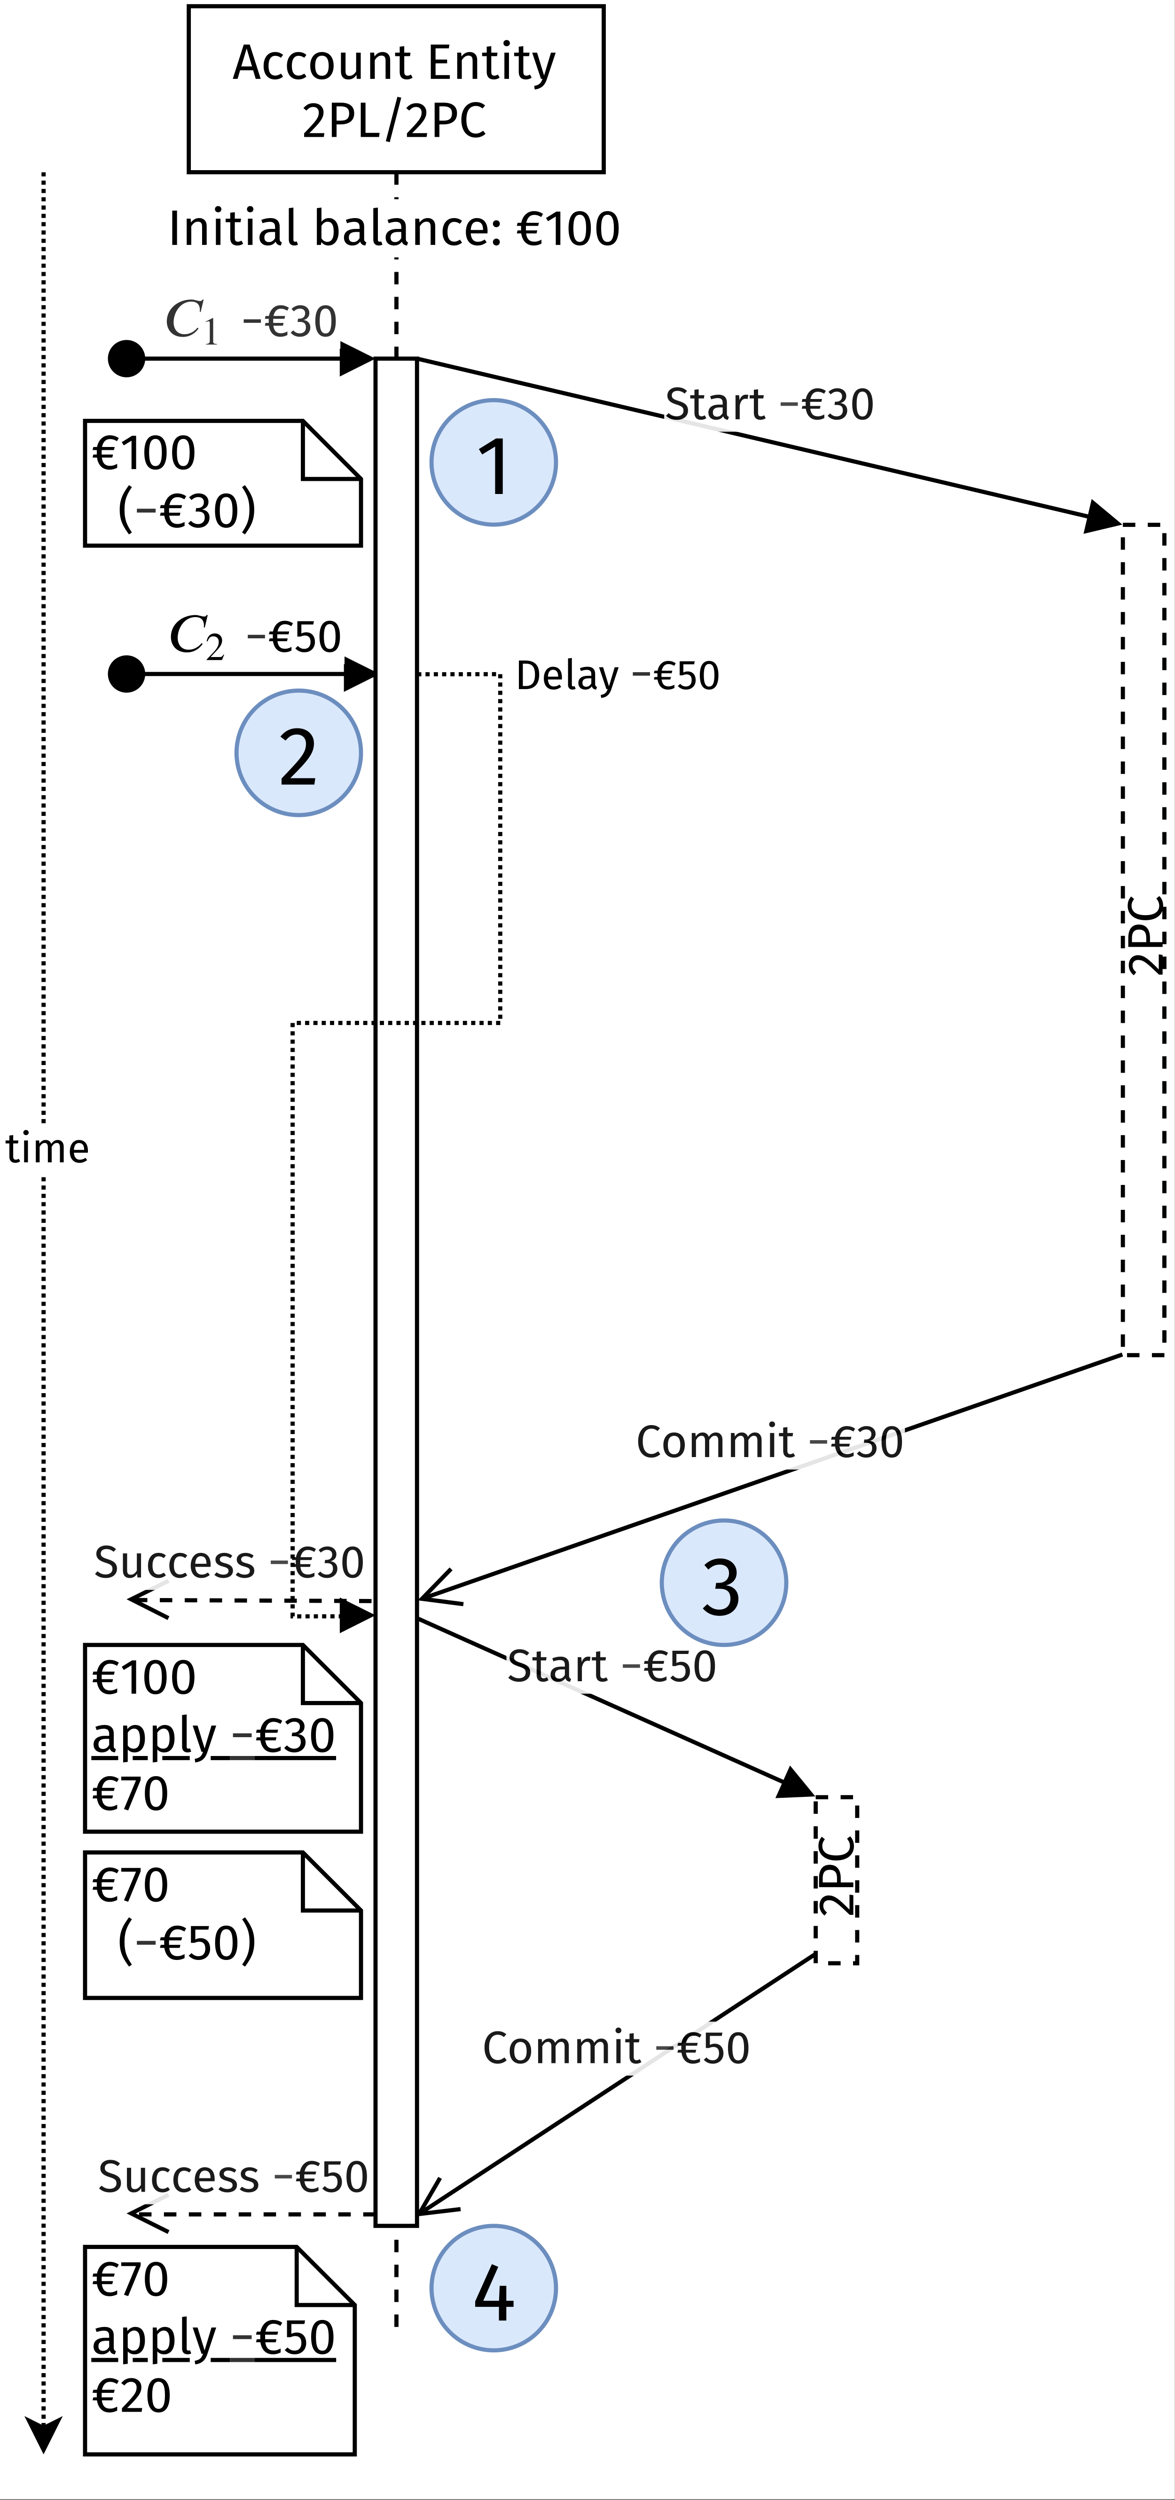 <svg height="432pt" viewBox="0 0 203.04 432" width="203.04pt" xmlns="http://www.w3.org/2000/svg" xmlns:xlink="http://www.w3.org/1999/xlink"><rect x="0" y="0" width="203.04" height="432" fill="#808080" stroke="none"/><clipPath id="a"><path d="m0 0h203v431.824h-203zm0 0"/></clipPath><clipPath id="b"><path d="m177 76h26v26h-26zm0 0"/></clipPath><clipPath id="c"><path d="m0 0h203v430.387h-203zm0 0"/></clipPath><filter id="d" height="100%" width="100%" x="0%" y="0%"><feColorMatrix in="SourceGraphic" type="matrix" values="0 0 0 0 1 0 0 0 0 1 0 0 0 0 1 0 0 0 1 0"/></filter><mask id="e"><g filter="url(#d)"><path d="m0 0h203.04v432h-203.04z" fill-opacity=".898"/></g></mask><clipPath id="f"><path d="m0 0h203v431h-203z"/></clipPath><clipPath id="g"><path d="m63 224h140v63h-140zm0 0"/></clipPath><clipPath id="h"><path d="m0 0h203v430.387h-203zm0 0"/></clipPath><mask id="i"><g filter="url(#d)"><path d="m0 0h203.04v432h-203.04z" fill-opacity=".898"/></g></mask><clipPath id="j"><path d="m0 0h203v431h-203z"/></clipPath><clipPath id="k"><path d="m0 0h203v430.387h-203zm0 0"/></clipPath><mask id="l"><g filter="url(#d)"><path d="m0 0h203.04v432h-203.04z" fill-opacity=".898"/></g></mask><clipPath id="m"><path d="m0 0h203v431h-203z"/></clipPath><clipPath id="n"><path d="m0 0h203v430.387h-203zm0 0"/></clipPath><mask id="o"><g filter="url(#d)"><path d="m0 0h203.04v432h-203.04z" fill-opacity=".898"/></g></mask><clipPath id="p"><path d="m0 0h203v431h-203z"/></clipPath><clipPath id="q"><path d="m4 378h68v52.387h-68zm0 0"/></clipPath><clipPath id="r"><path d="m22.934 407h2.602v2h-2.602zm13.473 0h3.594v2h-3.594zm-8.359 0h4.742v2h-4.742zm-13.047 0h5.422v2h-5.422zm0 0"/></clipPath><clipPath id="s"><path d="m22.934 303h2.602v2h-2.602zm13.473 0h3.594v2h-3.594zm-8.359 0h4.742v2h-4.742zm-13.047 0h5.422v2h-5.422zm0 0"/></clipPath><clipPath id="t"><path d="m0 0h203v430.387h-203zm0 0"/></clipPath><mask id="u"><g filter="url(#d)"><path d="m0 0h203.04v432h-203.04z" fill-opacity=".898"/></g></mask><clipPath id="v"><path d="m0 0h203v431h-203z"/></clipPath><clipPath id="w"><path d="m0 0h203v430.387h-203zm0 0"/></clipPath><mask id="x"><g filter="url(#d)"><path d="m0 0h203.04v432h-203.04z" fill-opacity=".898"/></g></mask><clipPath id="y"><path d="m0 0h203v431h-203z"/></clipPath><clipPath id="z"><path d="m0 408h21v22.387h-21zm0 0"/></clipPath><symbol id="A" overflow="visible"/><symbol id="B" overflow="visible"><path d="m.488-2.32h2.969v-.605h-2.969zm0 0"/></symbol><symbol id="C" overflow="visible"><path d="m1.664-1.824h1.656l.113-.48h-1.793v-.711h1.941l.117-.488h-2.012c.199-.875.648-1.254 1.254-1.254.445 0 .742.109 1.121.34l.285-.496c-.434-.293-.891-.445-1.438-.445-.977 0-1.758.656-2.012 1.855h-.582l-.121.488h.672v.711h-.551l-.121.48h.695c.207 1.25.902 1.918 1.988 1.918.5 0 .859-.125 1.215-.301v-.629c-.305.164-.645.324-1.102.324-.781 0-1.191-.387-1.328-1.312zm0 0"/></symbol><symbol id="D" overflow="visible"><path d="m1.773-5.359c-.566 0-1.055.207-1.504.625l.379.434c.355-.332.668-.473 1.086-.473.531 0 .879.309.879.805 0 .617-.434.93-.957.93h-.266l-.09.562h.395c.641 0 1.051.219 1.051.945 0 .625-.402 1.035-1.066 1.035-.426 0-.781-.16-1.129-.523l-.434.402c.402.484.957.711 1.586.711 1.098 0 1.801-.695 1.801-1.617 0-.797-.527-1.215-1.191-1.277.59-.141 1.023-.543 1.023-1.215 0-.711-.551-1.344-1.562-1.344zm0 0"/></symbol><symbol id="E" overflow="visible"><path d="m2.203-5.359c-1.184 0-1.77.973-1.77 2.723 0 1.754.586 2.73 1.77 2.73s1.766-.977 1.766-2.73c0-1.742-.582-2.723-1.766-2.723zm0 .578c.652 0 1.008.598 1.008 2.145 0 1.555-.355 2.156-1.008 2.156-.664 0-1.012-.602-1.012-2.156 0-1.547.348-2.145 1.012-2.145zm0 0"/></symbol><symbol id="F" overflow="visible"><path d="m3.418-5.277h-2.859v2.656h.57c.25-.117.465-.18.75-.18.543 0 .961.285.961 1.098 0 .773-.418 1.207-1.082 1.207-.457 0-.797-.168-1.109-.508l-.441.43c.41.418.891.668 1.559.668 1.098 0 1.832-.734 1.832-1.781 0-1.051-.605-1.676-1.5-1.676-.281 0-.566.066-.844.207v-1.555h2.059zm0 0"/></symbol><symbol id="G" overflow="visible"><path d="m6.844-6.344h-.172c-.145.242-.301.262-.406.262-.5 0-1-.262-1.52-.262-2.328 0-4.266 1.57-4.266 3.781 0 1.418.914 2.68 2.773 2.68.375 0 1.105-.059 1.859-.59.277-.203.594-.488.855-.883l-.191-.129c-.051.07-.098.129-.164.195-.434.473-1.137.941-2.082.941-1.297 0-1.875-.98-1.875-2.059 0-1.645 1.137-3.582 3.07-3.582 1.164 0 1.465.762 1.465 1.387 0 .242 0 .328-.012.406h.156zm0 0"/></symbol><symbol id="H" overflow="visible"><path d="m2.68 0v-.102c-.512 0-.645-.121-.645-.414v-4.062l-.062-.02-1.219.621v.094l.184-.066c.125-.051.238-.082.309-.082.141 0 .203.102.203.332v3.055c0 .371-.145.516-.648.543v.102zm0 0"/></symbol><symbol id="I" overflow="visible"><path d="m3.223-.93-.094-.043c-.227.383-.367.457-.652.457h-1.594l1.125-1.199c.602-.637.867-1.148.867-1.684 0-.676-.488-1.199-1.258-1.199-.836 0-1.27.559-1.414 1.355l.145.031c.27-.664.508-.883 1-.883.578 0 .945.34.945.957 0 .578-.246 1.098-.887 1.77l-1.211 1.285v.082h2.66zm0 0"/></symbol><symbol id="J" overflow="visible"><path d="m-5.844-1.961c0 .723.293 1.281.867 1.746l.414-.535c-.438-.367-.629-.688-.629-1.168 0-.562.355-.949.957-.949.938 0 1.488.5 3.605 2.531h.629v-3.398l-.664-.098v2.594c-1.762-1.766-2.531-2.453-3.605-2.453-.895 0-1.574.672-1.574 1.73zm0 0"/></symbol><symbol id="K" overflow="visible"><path d="m-5.93-2.418v1.559h5.93v-.82h-2.18v-.746c0-1.309-.559-2.301-1.918-2.301-1.246 0-1.832.879-1.832 2.309zm3.105.023v.715h-2.469v-.73c0-.879.316-1.445 1.203-1.445 1.008 0 1.266.586 1.266 1.461zm0 0"/></symbol><symbol id="L" overflow="visible"><path d="m-6.035-2.934c0 1.34 1.059 2.461 3.066 2.461 1.996 0 3.07-1.043 3.07-2.48 0-.801-.324-1.375-.66-1.695l-.527.414c.25.336.5.695.5 1.258 0 .918-.672 1.633-2.383 1.633-1.793 0-2.395-.746-2.395-1.645 0-.41.137-.773.441-1.145l-.527-.445c-.379.473-.586.895-.586 1.645zm0 0"/></symbol><symbol id="M" overflow="visible"><path d="m2.129-5.531c-1 0-1.711.582-1.711 1.422 0 .844.551 1.246 1.609 1.57.922.281 1.176.52 1.176 1.047 0 .656-.527.973-1.168.973-.59 0-1.016-.215-1.418-.555l-.422.465c.453.445 1.066.703 1.848.703 1.223 0 1.941-.66 1.941-1.609 0-1.039-.742-1.379-1.609-1.648-.977-.301-1.191-.52-1.191-.977 0-.523.434-.773.977-.773.453 0 .832.141 1.242.473l.41-.457c-.461-.41-.934-.633-1.684-.633zm0 0"/></symbol><symbol id="N" overflow="visible"><path d="m2.691-5.531c-1.23 0-2.258.969-2.258 2.809 0 1.832.957 2.816 2.273 2.816.734 0 1.262-.301 1.555-.605l-.379-.484c-.309.23-.641.461-1.152.461-.844 0-1.5-.617-1.5-2.188 0-1.641.688-2.191 1.508-2.191.379 0 .711.125 1.051.402l.41-.484c-.434-.348-.82-.535-1.508-.535zm0 0"/></symbol><symbol id="O" overflow="visible"><path d="m2.574-.688c-.207.129-.371.184-.555.184-.363 0-.496-.199-.496-.617v-2.477h.906l.078-.562h-.984v-1.023l-.727.086v.938h-.727v.562h.727v2.508c0 .773.418 1.184 1.121 1.184.355 0 .656-.094.93-.281zm0 0"/></symbol><symbol id="P" overflow="visible"><path d="m2.555-4.254c-.504 0-.891.316-1.109.941l-.074-.848h-.621v4.16h.727v-2.375c.172-.797.473-1.168.992-1.168.152 0 .238.016.363.047l.137-.711c-.129-.031-.277-.047-.414-.047zm0 0"/></symbol><symbol id="Q" overflow="visible"><path d="m2.312-4.254c-1.184 0-1.863.891-1.863 2.18 0 1.316.672 2.168 1.855 2.168 1.176 0 1.855-.891 1.855-2.176 0-1.32-.664-2.172-1.848-2.172zm0 .586c.688 0 1.066.504 1.066 1.586 0 1.086-.379 1.594-1.074 1.594-.695 0-1.074-.508-1.074-1.586 0-1.09.387-1.594 1.082-1.594zm0 0"/></symbol><symbol id="R" overflow="visible"><path d="m4.922-4.254c-.559 0-.938.301-1.238.75-.156-.473-.535-.75-1.047-.75-.547 0-.926.285-1.199.703l-.066-.609h-.621v4.16h.727v-2.949c.273-.445.527-.734.977-.734.316 0 .586.18.586.805v2.879h.727v-2.949c.281-.445.527-.734.977-.734.316 0 .582.18.582.805v2.879h.727v-2.984c0-.781-.449-1.27-1.129-1.27zm0 0"/></symbol><symbol id="S" overflow="visible"><path d="m3.844-4.16h-.727v2.969c-.254.418-.594.719-1.043.719s-.637-.215-.637-.781v-2.906h-.727v2.984c0 .812.434 1.27 1.16 1.27.59 0 .977-.234 1.293-.742l.055.648h.625zm0 0"/></symbol><symbol id="T" overflow="visible"><path d="m1.879-4.254c-.859 0-1.5.48-1.5 1.145 0 .586.355.973 1.254 1.207.805.215 1.012.371 1.012.781 0 .395-.348.633-.895.633-.449 0-.836-.152-1.168-.402l-.387.441c.363.316.871.543 1.57.543.848 0 1.645-.395 1.645-1.262 0-.727-.508-1.074-1.383-1.293-.672-.176-.891-.332-.891-.672 0-.332.293-.543.766-.543.387 0 .711.117 1.082.355l.305-.461c-.395-.297-.828-.473-1.41-.473zm0 0"/></symbol><symbol id="U" overflow="visible"><path d="m3.551-.969v-1.902c0-.867-.457-1.383-1.461-1.383-.465 0-.922.094-1.434.285l.18.527c.426-.141.812-.219 1.121-.219.574 0 .867.219.867.82v.309h-.637c-1.16 0-1.832.48-1.832 1.371 0 .742.496 1.254 1.324 1.254.508 0 .949-.188 1.238-.621.129.41.395.574.812.621l.168-.504c-.215-.078-.348-.199-.348-.559zm-1.703.52c-.477 0-.719-.262-.719-.75 0-.566.387-.852 1.152-.852h.543v.953c-.234.434-.551.648-.977.648zm0 0"/></symbol><symbol id="V" overflow="visible"><path d="m1.105-6.156c-.301 0-.504.215-.504.5 0 .273.203.488.504.488.309 0 .512-.215.512-.488 0-.285-.203-.5-.512-.5zm.371 1.996h-.727v4.16h.727zm0 0"/></symbol><symbol id="W" overflow="visible"><path d="m2.266-4.254c-1.129 0-1.816.883-1.816 2.211 0 1.34.695 2.137 1.816 2.137.48 0 .898-.156 1.27-.457l-.332-.473c-.316.203-.559.316-.906.316-.656 0-1.066-.449-1.066-1.539 0-1.082.41-1.594 1.066-1.594.348 0 .605.102.891.309l.348-.461c-.387-.32-.781-.449-1.27-.449zm0 0"/></symbol><symbol id="X" overflow="visible"><path d="m3.891-2.203c0-1.27-.594-2.051-1.711-2.051-1.074 0-1.73.926-1.73 2.219 0 1.316.68 2.129 1.84 2.129.574 0 1.039-.195 1.449-.52l-.312-.434c-.363.25-.672.363-1.082.363-.602 0-1.051-.371-1.121-1.336h2.652c.008-.094.016-.227.016-.371zm-.719-.164h-1.949c.055-.922.418-1.309.973-1.309.652 0 .977.449.977 1.262zm0 0"/></symbol><symbol id="Y" overflow="visible"><path d="m1.816-1.988h1.809l.121-.523h-1.957v-.777h2.117l.129-.531h-2.191c.215-.957.703-1.371 1.367-1.371.48 0 .809.121 1.223.371l.309-.543c-.473-.316-.973-.48-1.566-.48-1.066 0-1.918.715-2.195 2.023h-.637l-.129.531h.73v.777h-.602l-.129.523h.758c.223 1.359.98 2.09 2.168 2.09.543 0 .941-.137 1.328-.324v-.691c-.336.184-.707.355-1.207.355-.852 0-1.301-.422-1.445-1.43zm0 0"/></symbol><symbol id="Z" overflow="visible"/><symbol id="aa" overflow="visible"><path d="m1.945-7.273c-.844 1.195-1.602 2.219-1.602 4.262 0 2.039.758 3.063 1.602 4.262l.5-.348c-.777-1.145-1.273-2.074-1.273-3.914 0-1.852.496-2.773 1.273-3.918zm0 0"/></symbol><symbol id="ab" overflow="visible"><path d="m.535-2.531h3.234v-.664h-3.234zm0 0"/></symbol><symbol id="ac" overflow="visible"><path d="m.844-7.273-.5.344c.773 1.145 1.273 2.066 1.273 3.918 0 1.84-.5 2.77-1.273 3.914l.5.348c.844-1.199 1.602-2.223 1.602-4.262 0-2.043-.758-3.066-1.602-4.262zm0 0"/></symbol><symbol id="ad" overflow="visible"><path d="m2.902-6.945-2 7.676.68.164 1.988-7.688zm0 0"/></symbol><symbol id="ae" overflow="visible"><path d="m1.023-4.262c-.336 0-.594.27-.594.594 0 .336.258.605.594.605.344 0 .602-.27.602-.605 0-.324-.258-.594-.602-.594zm0 3.168c-.336 0-.594.266-.594.594 0 .336.258.602.594.602.344 0 .602-.266.602-.602 0-.328-.258-.594-.602-.594zm0 0"/></symbol><symbol id="af" overflow="visible"><path d="m2.781-5.758h-.699l-1.781 1.102.344.559 1.344-.816v4.914h.793zm0 0"/></symbol><symbol id="ag" overflow="visible"><path d="m2.402-5.844c-1.293 0-1.93 1.059-1.93 2.969s.637 2.977 1.93 2.977c1.289 0 1.926-1.066 1.926-2.977 0-1.902-.637-2.969-1.926-2.969zm0 .629c.715 0 1.102.652 1.102 2.34 0 1.695-.387 2.352-1.102 2.352-.723 0-1.102-.656-1.102-2.352 0-1.688.379-2.34 1.102-2.34zm0 0"/></symbol><symbol id="ah" overflow="visible"><path d="m1.938-5.844c-.621 0-1.152.223-1.645.68l.414.473c.387-.363.73-.516 1.188-.516.574 0 .953.336.953.879 0 .668-.473 1.016-1.039 1.016h-.293l-.094.609h.43c.695 0 1.145.242 1.145 1.035 0 .68-.441 1.125-1.164 1.125-.465 0-.852-.172-1.23-.566l-.473.438c.438.527 1.043.773 1.73.773 1.195 0 1.961-.754 1.961-1.762 0-.871-.574-1.328-1.297-1.395.645-.156 1.117-.594 1.117-1.328 0-.773-.602-1.461-1.703-1.461zm0 0"/></symbol><symbol id="ai" overflow="visible"><path d="m3.562-5.758h-3.348v.645h2.547l-2.074 4.957.723.242 2.152-5.25zm0 0"/></symbol><symbol id="aj" overflow="visible"><path d="m3.727-5.758h-3.117v2.898h.621c.277-.129.508-.195.816-.195.598 0 1.051.309 1.051 1.195 0 .844-.453 1.316-1.18 1.316-.496 0-.867-.18-1.211-.551l-.484.465c.449.457.973.73 1.707.73 1.195 0 1.996-.797 1.996-1.945 0-1.145-.664-1.824-1.637-1.824-.309 0-.621.07-.922.227v-1.699h2.25zm0 0"/></symbol><symbol id="ak" overflow="visible"><path d="m1.961-5.844c-.723 0-1.281.293-1.746.867l.535.414c.367-.438.688-.629 1.168-.629.562 0 .949.355.949.957 0 .938-.5 1.488-2.531 3.605v.629h3.398l.098-.664h-2.594c1.766-1.762 2.453-2.531 2.453-3.605 0-.895-.672-1.574-1.73-1.574zm0 0"/></symbol><symbol id="al" overflow="visible"/><symbol id="am" overflow="visible"><path d="m4.02 0h.859l-1.891-5.93h-1.035l-1.902 5.93h.828l.445-1.488h2.246zm-2.496-2.152.93-3.098.922 3.098zm0 0"/></symbol><symbol id="an" overflow="visible"><path d="m4.07-5.93h-3.211v5.93h3.281v-.652h-2.461v-2.035h1.996v-.652h-1.996v-1.938h2.297zm0 0"/></symbol><symbol id="ao" overflow="visible"><path d="m2.418-5.93h-1.559v5.93h.82v-2.18h.746c1.309 0 2.301-.559 2.301-1.918 0-1.246-.879-1.832-2.309-1.832zm-.023 3.105h-.715v-2.469h.73c.879 0 1.445.316 1.445 1.203 0 1.008-.586 1.266-1.461 1.266zm0 0"/></symbol><symbol id="ap" overflow="visible"><path d="m1.68-5.93h-.82v5.93h3.16l.094-.715h-2.434zm0 0"/></symbol><symbol id="aq" overflow="visible"><path d="m2.934-6.035c-1.34 0-2.461 1.059-2.461 3.066 0 1.996 1.043 3.07 2.48 3.07.801 0 1.375-.324 1.695-.66l-.414-.527c-.336.25-.695.5-1.258.5-.918 0-1.633-.672-1.633-2.383 0-1.793.746-2.395 1.645-2.395.41 0 .773.137 1.145.441l.445-.527c-.473-.379-.895-.586-1.645-.586zm0 0"/></symbol><symbol id="ar" overflow="visible"><path d="m1.68-5.93h-.82v5.93h.82zm0 0"/></symbol><symbol id="as" overflow="visible"><path d="m3.875-1.059v-2.074c0-.949-.5-1.508-1.594-1.508-.508 0-1.008.105-1.566.312l.199.574c.465-.152.887-.238 1.219-.238.629 0 .949.238.949.895v.336h-.699c-1.266 0-1.996.523-1.996 1.496 0 .809.543 1.367 1.445 1.367.551 0 1.035-.203 1.352-.68.141.449.434.629.887.68l.184-.551c-.234-.086-.379-.215-.379-.609zm-1.859.566c-.52 0-.785-.281-.785-.816 0-.621.422-.93 1.258-.93h.594v1.043c-.258.473-.602.703-1.066.703zm0 0"/></symbol><symbol id="at" overflow="visible"><path d="m2.469-4.641c-1.23 0-1.977.965-1.977 2.41 0 1.465.758 2.332 1.977 2.332.527 0 .984-.172 1.387-.496l-.359-.52c-.344.227-.613.348-.992.348-.715 0-1.16-.492-1.16-1.68 0-1.18.445-1.738 1.16-1.738.379 0 .664.109.973.336l.379-.5c-.422-.352-.852-.492-1.387-.492zm0 0"/></symbol><symbol id="au" overflow="visible"><path d="m1.207-6.715c-.328 0-.555.234-.555.543 0 .301.227.535.555.535.332 0 .559-.234.559-.535 0-.309-.227-.543-.559-.543zm.402 2.18h-.793v4.535h.793zm0 0"/></symbol><symbol id="av" overflow="visible"><path d="m2.891-4.641c-.551 0-.973.25-1.281.672v-2.488l-.793.098v6.359h.699l.078-.5c.309.379.703.602 1.203.602 1.102 0 1.781-.953 1.781-2.375 0-1.516-.66-2.367-1.688-2.367zm-.281 4.117c-.406 0-.766-.25-1-.613v-2.168c.234-.363.559-.707 1.059-.707.637 0 1.059.449 1.059 1.738 0 1.242-.457 1.75-1.117 1.75zm0 0"/></symbol><symbol id="aw" overflow="visible"><path d="m4.242-2.402c0-1.387-.645-2.238-1.867-2.238-1.168 0-1.883 1.008-1.883 2.418 0 1.438.738 2.324 2.004 2.324.629 0 1.137-.215 1.586-.566l-.348-.473c-.395.273-.73.395-1.18.395-.652 0-1.145-.402-1.219-1.453h2.891c.008-.105.016-.25.016-.406zm-.781-.18h-2.125c.059-1.008.453-1.43 1.059-1.43.711 0 1.066.492 1.066 1.379zm0 0"/></symbol><symbol id="ax" overflow="visible"><path d="m2.902-4.641c-.52 0-1.008.25-1.344.715l-.062-.609h-.68v6.367l.793-.094v-2.152c.293.355.699.516 1.188.516 1.172 0 1.781-.996 1.781-2.375 0-1.43-.473-2.367-1.676-2.367zm-.293 4.098c-.414 0-.766-.199-1-.551v-2.211c.242-.363.613-.707 1.094-.707.68 0 1.023.559 1.023 1.738 0 1.188-.395 1.73-1.117 1.73zm0 0"/></symbol><symbol id="ay" overflow="visible"><path d="m1.723.102c.23 0 .457-.059.629-.152l-.207-.551c-.086.035-.184.051-.293.051-.207 0-.285-.121-.285-.363v-5.543l-.793.098v5.465c0 .645.371.996.949.996zm0 0"/></symbol><symbol id="az" overflow="visible"><path d="m4.148-4.535h-.816l-1.188 3.957-1.215-3.957h-.844l1.523 4.535h.266c-.258.707-.516 1.059-1.438 1.215l.086.617c1.258-.137 1.793-.844 2.109-1.805zm0 0"/></symbol><symbol id="aA" overflow="visible"><path d="m2.523-4.641c-1.293 0-2.031.973-2.031 2.375 0 1.438.73 2.367 2.02 2.367 1.285 0 2.023-.973 2.023-2.375 0-1.438-.723-2.367-2.012-2.367zm0 .637c.746 0 1.16.551 1.16 1.73 0 1.188-.414 1.738-1.172 1.738-.754 0-1.168-.551-1.168-1.73 0-1.188.422-1.738 1.18-1.738zm0 0"/></symbol><symbol id="aB" overflow="visible"><path d="m4.191-4.535h-.793v3.234c-.273.457-.645.785-1.133.785-.492 0-.699-.234-.699-.852v-3.168h-.793v3.254c0 .887.477 1.383 1.266 1.383.648 0 1.066-.258 1.414-.809l.059.707h.68zm0 0"/></symbol><symbol id="aC" overflow="visible"><path d="m2.953-4.641c-.594 0-1.078.312-1.387.777l-.07-.672h-.68v4.535h.793v-3.219c.301-.484.645-.801 1.152-.801.441 0 .715.199.715.879v3.141h.793v-3.254c0-.859-.48-1.387-1.316-1.387zm0 0"/></symbol><symbol id="aD" overflow="visible"><path d="m2.805-.75c-.223.141-.402.199-.602.199-.395 0-.543-.215-.543-.672v-2.703h.992l.086-.609h-1.078v-1.121l-.789.094v1.027h-.793v.609h.793v2.738c0 .844.453 1.289 1.219 1.289.391 0 .715-.102 1.016-.309zm0 0"/></symbol><symbol id="aE" overflow="visible"><path d="m4.633-9.598h-1.16l-2.969 1.836.57.934 2.238-1.363v8.191h1.32zm0 0"/></symbol><symbol id="aF" overflow="visible"><path d="m3.27-9.742c-1.203 0-2.137.488-2.91 1.449l.891.688c.613-.73 1.145-1.047 1.949-1.047.934 0 1.578.59 1.578 1.594 0 1.562-.832 2.48-4.219 6.012v1.047h5.668l.156-1.105h-4.316c2.941-2.941 4.09-4.219 4.09-6.012 0-1.492-1.121-2.625-2.887-2.625zm0 0"/></symbol><symbol id="aG" overflow="visible"><path d="m3.227-9.742c-1.031 0-1.922.375-2.738 1.133l.688.789c.645-.602 1.219-.859 1.98-.859.961 0 1.594.559 1.594 1.465 0 1.117-.789 1.691-1.738 1.691h-.488l-.156 1.02h.719c1.16 0 1.906.402 1.906 1.723 0 1.133-.73 1.879-1.938 1.879-.773 0-1.418-.289-2.051-.949l-.789.734c.73.875 1.734 1.289 2.883 1.289 1.996 0 3.273-1.262 3.273-2.941 0-1.449-.961-2.207-2.168-2.324 1.078-.258 1.867-.988 1.867-2.207 0-1.293-1.008-2.441-2.844-2.441zm0 0"/></symbol><symbol id="aH" overflow="visible"><path d="m7.203-3.414h-1.25v-2.582h-1.148l-.113 2.582h-2.727l2.598-5.867-1.105-.461-2.883 6.43v.945h4.102v2.367h1.277v-2.367h1.25zm0 0"/></symbol><symbol id="aI" overflow="visible"><path d="m2.34-.625c-.188.117-.34.164-.504.164-.328 0-.453-.176-.453-.559v-2.25h.828l.07-.512h-.898v-.93l-.66.078v.852h-.656v.512h.656v2.281c0 .703.383 1.074 1.02 1.074.324 0 .598-.086.848-.258zm0 0"/></symbol><symbol id="aJ" overflow="visible"><path d="m4.477-3.867c-.512 0-.855.273-1.125.684-.145-.434-.488-.684-.957-.684-.492 0-.84.258-1.09.641l-.055-.555h-.57v3.781h.66v-2.684c.254-.402.48-.668.891-.668.289 0 .531.168.531.734v2.617h.66v-2.684c.258-.402.48-.668.891-.668.285 0 .531.168.531.734v2.617h.656v-2.711c0-.711-.406-1.156-1.023-1.156zm0 0"/></symbol><symbol id="aK" overflow="visible"><path d="m1.434.086c.195 0 .383-.051.523-.129l-.172-.461c-.07.031-.148.043-.242.043-.172 0-.238-.098-.238-.301v-4.617l-.66.078v4.555c0 .539.309.832.789.832zm0 0"/></symbol><symbol id="aL" overflow="visible"><path d="m3.457-3.781h-.68l-.992 3.301-1.012-3.301h-.703l1.27 3.781h.223c-.215.59-.43.883-1.195 1.012l.07.516c1.047-.113 1.492-.703 1.758-1.504zm0 0"/></symbol><symbol id="aM" overflow="visible"><path d="m1.004-5.594c-.273 0-.457.191-.457.449 0 .254.184.445.457.445.281 0 .465-.191.465-.445 0-.258-.184-.449-.465-.449zm.336 1.812h-.66v3.781h.66zm0 0"/></symbol><symbol id="aN" overflow="visible"><path d="m3.535-2c0-1.156-.535-1.867-1.555-1.867-.977 0-1.57.84-1.57 2.016 0 1.199.617 1.937 1.672 1.937.523 0 .945-.18 1.316-.473l-.285-.395c-.332.23-.609.328-.984.328-.543 0-.953-.336-1.016-1.211h2.41c.004-.086.012-.207.012-.336zm-.652-.152h-1.77c.047-.84.379-1.191.879-1.191.598 0 .891.41.891 1.148zm0 0"/></symbol><symbol id="aO" overflow="visible"><path d="m3.227-.883v-1.727c0-.789-.414-1.258-1.324-1.258-.426 0-.84.086-1.309.258l.168.48c.387-.129.738-.199 1.016-.199.523 0 .789.199.789.746v.281h-.578c-1.055 0-1.664.438-1.664 1.246 0 .676.449 1.141 1.203 1.141.461 0 .859-.172 1.125-.566.117.371.359.523.742.566l.148-.457c-.191-.074-.316-.18-.316-.512zm-1.547.473c-.43 0-.652-.234-.652-.68 0-.516.352-.773 1.047-.773h.492v.867c-.215.395-.5.586-.887.586zm0 0"/></symbol><symbol id="aP" overflow="visible"><path d="m1.75-4.941h-1.031v4.941h1.184c1.066 0 2.324-.48 2.324-2.496 0-2.051-1.215-2.445-2.477-2.445zm.152.543c.789 0 1.598.23 1.598 1.902 0 1.629-.773 1.957-1.551 1.957h-.551v-3.859zm0 0"/></symbol><symbol id="aQ" overflow="visible"/><symbol id="aR" overflow="visible"><path d="m1.512-1.656h1.508l.102-.438h-1.629v-.645h1.766l.105-.445h-1.828c.18-.797.59-1.141 1.141-1.141.402 0 .676.098 1.02.309l.258-.453c-.395-.266-.812-.402-1.305-.402-.891 0-1.602.598-1.832 1.688h-.531l-.105.445h.609v.645h-.504l-.105.438h.633c.184 1.133.816 1.742 1.805 1.742.453 0 .781-.113 1.105-.273v-.574c-.281.152-.59.297-1.004.297-.711 0-1.082-.352-1.207-1.191zm0 0"/></symbol><symbol id="aS" overflow="visible"><path d="m3.105-4.801h-2.598v2.418h.52c.227-.105.422-.164.68-.164.496 0 .875.258.875.996 0 .703-.379 1.098-.98 1.098-.418 0-.727-.148-1.012-.457l-.402.387c.371.379.809.609 1.418.609 1 0 1.664-.668 1.664-1.621s-.551-1.52-1.363-1.52c-.258 0-.516.055-.766.184v-1.41h1.871zm0 0"/></symbol><symbol id="aT" overflow="visible"><path d="m2-4.871c-1.074 0-1.605.883-1.605 2.477 0 1.59.531 2.48 1.605 2.48 1.078 0 1.609-.891 1.609-2.48 0-1.586-.531-2.477-1.609-2.477zm0 .523c.598 0 .918.547.918 1.953 0 1.41-.32 1.957-.918 1.957-.602 0-.918-.547-.918-1.957 0-1.406.316-1.953.918-1.953zm0 0"/></symbol><g clip-path="url(#a)"><path d="m0 0h203v431.824h-203zm0 0" fill="#fff"/></g><path d="m33.998 85.928h47.884" fill="none" stroke="#000" stroke-miterlimit="10" transform="matrix(.717 0 0 .717 .359 .359)"/><path d="m33.998 85.928c0 .534-.098 1.04-.305 1.53-.201.49-.49.926-.866 1.302-.376.376-.806.664-1.296.866-.49.201-1.002.305-1.53.305-.534 0-1.04-.103-1.53-.305s-.926-.49-1.302-.866c-.37-.376-.664-.811-.866-1.302-.201-.49-.305-.997-.305-1.53 0-.528.103-1.04.305-1.53.201-.49.496-.92.866-1.296.376-.376.811-.664 1.302-.866.49-.207.997-.305 1.53-.305.528 0 1.04.098 1.53.305.49.201.92.49 1.296.866.376.376.664.806.866 1.296.207.49.305 1.002.305 1.53zm0 0" stroke="#000" transform="matrix(.717 0 0 .717 .359 .359)"/><path d="m88.88 85.928-6.998 3.502v-6.998zm0 0" stroke="#000" stroke-miterlimit="10" transform="matrix(.717 0 0 .717 .359 .359)"/><path d="m28.691 50.93h30.129v9.324h-30.129zm0 0" fill="#fff"/><g fill="#333"><use x="39.542" xlink:href="#A" y="58.102"/><g><use x="41.627" xlink:href="#B" y="58.102"/><use x="45.572" xlink:href="#C" y="58.102"/></g><use x="50.117" xlink:href="#D" y="58.102"/><use x="54.054" xlink:href="#E" y="58.102"/><use x="28.345" xlink:href="#G" y="58.102"/><use x="34.801" xlink:href="#H" y="59.537"/></g><path d="m194.035 90.691h7.172v143.461h-7.172zm0 0" fill="#fff"/><path d="m198.336 90.332h2.152v.715h-2.152zm3.23 1.793v2.152h-.719v-2.152zm0 4.305v2.152h-.719v-2.152zm0 4.305v2.148h-.719v-2.148zm0 4.301v2.152h-.719v-2.152zm0 4.305v2.152h-.719v-2.152zm0 4.305v2.152h-.719v-2.152zm0 4.305v2.152h-.719v-2.152zm0 4.301v2.152h-.719v-2.152zm0 4.305v2.152h-.719v-2.152zm0 4.305v2.152h-.719v-2.152zm0 4.305v2.152h-.719v-2.152zm0 4.305v2.152h-.719v-2.152zm0 4.301v2.152h-.719v-2.152zm0 4.305v2.152h-.719v-2.152zm0 4.305v2.152h-.719v-2.152zm0 4.305v2.152h-.719v-2.152zm0 4.305v2.152h-.719v-2.152zm0 4.301v2.152h-.719v-2.152zm0 4.305v2.152h-.719v-2.152zm0 4.305v2.152h-.719v-2.152zm0 4.305v2.152h-.719v-2.152zm0 4.305v2.152h-.719v-2.152zm0 4.301v2.152h-.719v-2.152zm0 4.305v2.152h-.719v-2.152zm0 4.305v2.152h-.719v-2.152zm0 4.305v2.152h-.719v-2.152zm0 4.305v2.148h-.719v-2.148zm0 4.301v2.152h-.719v-2.152zm0 4.305v2.152h-.719v-2.152zm0 4.305v2.152h-.719v-2.152zm0 4.305v2.152h-.719v-2.152zm0 4.305v2.148h-.719v-2.148zm0 4.301v2.152h-.719v-2.152zm-.359 4.664h-2.152v-.719h2.152zm-4.305 0h-2.152v-.719h2.152zm-3.227-1.793v-2.152h.715v2.152zm0-4.305v-2.152h.715v2.152zm0-4.305v-2.152h.715v2.152zm0-4.301v-2.152h.715v2.152zm0-4.305v-2.152h.715v2.152zm0-4.305v-2.152h.715v2.152zm0-4.305v-2.152h.715v2.152zm0-4.305v-2.152h.715v2.152zm0-4.301v-2.152h.715v2.152zm0-4.305v-2.152h.715v2.152zm0-4.305v-2.152h.715v2.152zm0-4.305v-2.152h.715v2.152zm0-4.305v-2.152h.715v2.152zm0-4.301v-2.152h.715v2.152zm0-4.305v-2.152h.715v2.152zm0-4.305v-2.152h.715v2.152zm0-4.305v-2.152h.715v2.152zm0-4.305v-2.152h.715v2.152zm0-4.301v-2.152h.715v2.152zm0-4.305v-2.152h.715v2.152zm0-4.305v-2.152h.715v2.152zm0-4.305v-2.152h.715v2.152zm0-4.305v-2.148h.715v2.148zm0-4.301v-2.152h.715v2.152zm0-4.305v-2.152h.715v2.152zm0-4.305v-2.152h.715v2.152zm0-4.305v-2.152h.715v2.152zm0-4.305v-2.148h.715v2.148zm0-4.301v-2.152h.715v2.152zm0-4.305v-2.152h.715v2.152zm0-4.305v-2.152h.715v2.152zm0-4.305v-2.152h.715v2.152zm0-4.305v-2.148h.715v2.148zm.359-4.66h2.148v.715h-2.148zm0 0"/><use x="200.898" xlink:href="#J" y="168.743"/><g><use x="200.898" xlink:href="#K" y="164.482"/><use x="200.898" xlink:href="#L" y="159.481"/></g><path d="m100 85.928 162.101 38.141" fill="none" stroke="#000" stroke-miterlimit="10" transform="matrix(.717 0 0 .717 .359 .359)"/><path d="m193.25 90.504-5.457 1.297 1.148-4.891zm0 0"/><g clip-path="url(#b)"><path d="m268.908 125.67-7.608 1.808 1.601-6.818zm0 0" fill="none" stroke="#000" stroke-miterlimit="10" transform="matrix(.717 0 0 .717 .359 .359)"/></g><g clip-path="url(#c)"><g clip-path="url(#f)" mask="url(#e)"><path d="m114.77 65.277h36.582v9.324h-36.582zm0 0" fill="#fff"/><use x="114.905" xlink:href="#M" y="72.449"/><use x="119.205" xlink:href="#O" y="72.449"/><use x="122.054" xlink:href="#U" y="72.449"/><use x="126.346" xlink:href="#P" y="72.449"/><use x="129.471" xlink:href="#O" y="72.449"/><use x="132.319" xlink:href="#A" y="72.449"/><use fill="#333" x="134.407" xlink:href="#B" y="72.449"/><use x="138.352" xlink:href="#C" y="72.449"/><use x="142.897" xlink:href="#D" y="72.449"/><use x="146.834" xlink:href="#E" y="72.449"/></g></g><g clip-path="url(#g)"><path d="m270.002 325.929-167.754 58.508" fill="none" stroke="#000" stroke-miterlimit="10" transform="matrix(.717 0 0 .717 .359 .359)"/></g><path d="m108.212 377.598-7.014 7.21 9.982 1.291" fill="none" stroke="#000" stroke-miterlimit="10" transform="matrix(.717 0 0 .717 .359 .359)"/><g clip-path="url(#h)"><g clip-path="url(#j)" mask="url(#i)"><path d="m109.75 244.605h46.625v9.324h-46.625zm0 0" fill="#fff"/><use x="109.839" xlink:href="#N" y="251.777"/><use x="114.179" xlink:href="#Q" y="251.777"/><use x="118.787" xlink:href="#R" y="251.777"/><use x="125.549" xlink:href="#R" y="251.777"/><use x="132.311" xlink:href="#V" y="251.777"/><use x="134.536" xlink:href="#O" y="251.777"/><use x="137.384" xlink:href="#A" y="251.777"/><use fill="#333" x="139.473" xlink:href="#B" y="251.777"/><use x="143.418" xlink:href="#C" y="251.777"/><use x="147.963" xlink:href="#D" y="251.777"/><use x="151.9" xlink:href="#E" y="251.777"/></g></g><path d="m140.953 310.547h7.172v28.691h-7.172zm0 0" fill="#fff"/><path d="m145.258 310.188h2.148v.719h-2.148zm3.227 1.793v2.152h-.719v-2.152zm0 4.305v2.152h-.719v-2.152zm0 4.305v2.152h-.719v-2.152zm0 4.305v2.152h-.719v-2.152zm0 4.301v2.152h-.719v-2.152zm0 4.305v2.152h-.719v-2.152zm0 4.305v1.793h-1.078v-.719h.719v.359h-.359v-1.434zm-3.227 1.793h-2.152v-.719h2.152zm-4.664-.359v-2.152h.719v2.152zm0-4.301v-2.152h.719v2.152zm0-4.305v-2.152h.719v2.152zm0-4.305v-2.152h.719v2.152zm0-4.305v-2.152h.719v2.152zm0-4.305v-2.152h.719v2.152zm0-4.301v-2.152h.719v2.152zm.359-3.23h2.152v.719h-2.152zm0 0"/><use x="147.458" xlink:href="#J" y="331.215"/><g><use x="147.458" xlink:href="#K" y="326.954"/><use x="147.458" xlink:href="#L" y="321.953"/></g><path d="m98.431 388.778 90.158 40.331" fill="none" stroke="#000" stroke-miterlimit="10" transform="matrix(.717 0 0 .717 .359 .359)"/><path d="m194.977 431.972-7.82.338 2.864-6.388zm0 0" stroke="#000" stroke-miterlimit="10" transform="matrix(.717 0 0 .717 .359 .359)"/><g clip-path="url(#k)"><g clip-path="url(#m)" mask="url(#l)"><path d="m87.512 283.34h36.582v9.324h-36.582zm0 0" fill="#fff"/><use x="87.636" xlink:href="#M" y="290.512"/><use x="91.936" xlink:href="#O" y="290.512"/><use x="94.784" xlink:href="#U" y="290.512"/><use x="99.077" xlink:href="#P" y="290.512"/><use x="102.201" xlink:href="#O" y="290.512"/><use x="105.05" xlink:href="#A" y="290.512"/><use fill="#333" x="107.138" xlink:href="#B" y="290.512"/><use x="111.083" xlink:href="#C" y="290.512"/><use x="115.628" xlink:href="#F" y="290.512"/><use x="119.581" xlink:href="#E" y="290.512"/></g></g><path d="m196.001 470.43-94.564 62.021" fill="none" stroke="#000" stroke-miterlimit="10" transform="matrix(.717 0 0 .717 .359 .359)"/><path d="m105.56 524.369-5.059 8.702 9.998-1.182" fill="none" stroke="#000" stroke-miterlimit="10" transform="matrix(.717 0 0 .717 .359 .359)"/><g clip-path="url(#n)"><g clip-path="url(#p)" mask="url(#o)"><path d="m83.207 349.332h46.625v9.324h-46.625zm0 0" fill="#fff"/><use x="83.287" xlink:href="#N" y="356.505"/><use x="87.627" xlink:href="#Q" y="356.505"/><use x="92.235" xlink:href="#R" y="356.505"/><use x="98.997" xlink:href="#R" y="356.505"/><use x="105.759" xlink:href="#V" y="356.505"/><use x="107.984" xlink:href="#O" y="356.505"/><use x="110.832" xlink:href="#A" y="356.505"/><use fill="#333" x="112.921" xlink:href="#B" y="356.505"/><use x="116.866" xlink:href="#C" y="356.505"/><use x="121.411" xlink:href="#F" y="356.505"/><use x="125.364" xlink:href="#E" y="356.505"/></g></g><path d="m33.998 161.928h48.88" fill="none" stroke="#000" stroke-miterlimit="10" transform="matrix(.717 0 0 .717 .359 .359)"/><path d="m33.998 161.928c0 .534-.098 1.046-.305 1.536-.201.49-.49.92-.866 1.296-.376.376-.806.664-1.296.866-.49.201-1.002.305-1.53.305-.534 0-1.04-.103-1.53-.305s-.926-.49-1.302-.866c-.37-.376-.664-.806-.866-1.296-.201-.49-.305-1.002-.305-1.536 0-.528.103-1.04.305-1.53.201-.49.496-.92.866-1.296.376-.376.811-.664 1.302-.866.49-.201.997-.305 1.53-.305.528 0 1.04.103 1.53.305.49.201.92.49 1.296.866.376.376.664.806.866 1.296.207.49.305 1.002.305 1.53zm0 0" stroke="#000" transform="matrix(.717 0 0 .717 .359 .359)"/><path d="m89.882 161.928-7.003 3.502v-6.998zm0 0" stroke="#000" stroke-miterlimit="10" transform="matrix(.717 0 0 .717 .359 .359)"/><path d="m28.691 105.445h30.844v9.324h-30.844zm0 0" fill="#fff"/><use x="40.248" xlink:href="#A" y="112.618"/><use fill="#333" x="42.333" xlink:href="#B" y="112.618"/><use x="46.278" xlink:href="#C" y="112.618"/><use x="50.823" xlink:href="#F" y="112.618"/><use x="54.776" xlink:href="#E" y="112.618"/><use x="29.051" xlink:href="#G" y="112.618"/><use x="35.507" xlink:href="#I" y="114.053"/><path d="m19.997 100.931h52.502l14.001 14.001v16.07h-66.502zm0 0" fill="#fff" stroke="#000" stroke-miterlimit="10" transform="matrix(.717 0 0 .717 .359 .359)"/><path d="m72.499 100.931v14.001h14.001" fill="none" stroke="#000" stroke-miterlimit="10" transform="matrix(.717 0 0 .717 .359 .359)"/><use x="15.781" xlink:href="#Y" y="81.057"/><use x="20.739" xlink:href="#af" y="81.057"/><use x="24.466" xlink:href="#ag" y="81.057"/><use x="29.269" xlink:href="#ag" y="81.057"/><use x="15.781" xlink:href="#Z" y="91.099"/><use x="18.062" xlink:href="#al" y="91.099"/><use x="20.343" xlink:href="#aa" y="91.099"/><use fill="#333" x="23.122" xlink:href="#ab" y="91.099"/><use x="27.426" xlink:href="#Y" y="91.099"/><use x="32.384" xlink:href="#ah" y="91.099"/><use x="36.679" xlink:href="#ag" y="91.099"/><use x="41.483" xlink:href="#ac" y="91.099"/><path d="m14.703 388.426h36.586l10.043 10.043v25.824h-46.629zm0 0" fill="#fff"/><g clip-path="url(#q)"><path d="m19.997 541h51.004l14.001 14.001v36.001h-65.005zm0 0" fill="none" stroke="#000" stroke-miterlimit="10" transform="matrix(.717 0 0 .717 .359 .359)"/></g><path d="m71.002 541v14.001h14.001" fill="none" stroke="#000" stroke-miterlimit="10" transform="matrix(.717 0 0 .717 .359 .359)"/><use x="15.781" xlink:href="#Y" y="396.675"/><use x="20.739" xlink:href="#ai" y="396.675"/><use x="24.561" xlink:href="#ag" y="396.675"/><g clip-path="url(#r)"><path d="m15.781 407.434h23.941v.719h-23.941zm0 0"/></g><use x="15.781" xlink:href="#as" y="406.717"/><use x="20.464" xlink:href="#ax" y="406.717"/><use x="25.577" xlink:href="#ax" y="406.717"/><use x="30.69" xlink:href="#ay" y="406.717"/><use x="33.212" xlink:href="#az" y="406.717"/><use x="37.447" xlink:href="#Z" y="406.717"/><path d="m39.723 407.434h4.301v.719h-4.301zm0 0" fill="#333"/><use fill="#333" x="39.721" xlink:href="#ab" y="406.717"/><path d="m44.023 407.434h14.066v.719h-14.066zm0 0"/><use x="44.025" xlink:href="#Y" y="406.717"/><use x="48.983" xlink:href="#aj" y="406.717"/><use x="53.296" xlink:href="#ag" y="406.717"/><use x="15.781" xlink:href="#Y" y="416.76"/><use x="20.739" xlink:href="#ak" y="416.76"/><use x="25" xlink:href="#ag" y="416.76"/><path d="m19.997 395.928h52.502l14.001 14.001v31.002h-66.502zm0 0" fill="#fff" stroke="#000" stroke-miterlimit="10" transform="matrix(.717 0 0 .717 .359 .359)"/><path d="m72.499 395.928v14.001h14.001" fill="none" stroke="#000" stroke-miterlimit="10" transform="matrix(.717 0 0 .717 .359 .359)"/><use x="15.781" xlink:href="#Y" y="292.664"/><use x="20.739" xlink:href="#af" y="292.664"/><use x="24.466" xlink:href="#ag" y="292.664"/><use x="29.269" xlink:href="#ag" y="292.664"/><g clip-path="url(#s)"><path d="m15.781 303.426h23.941v.715h-23.941zm0 0"/></g><use x="15.781" xlink:href="#as" y="302.707"/><use x="20.464" xlink:href="#ax" y="302.707"/><use x="25.577" xlink:href="#ax" y="302.707"/><use x="30.69" xlink:href="#ay" y="302.707"/><use x="33.212" xlink:href="#az" y="302.707"/><use x="37.447" xlink:href="#Z" y="302.707"/><path d="m39.723 303.426h4.301v.715h-4.301zm0 0" fill="#333"/><use fill="#333" x="39.721" xlink:href="#ab" y="302.707"/><path d="m44.023 303.426h14.055v.715h-14.055zm0 0"/><use x="44.025" xlink:href="#Y" y="302.707"/><use x="48.983" xlink:href="#ah" y="302.707"/><use x="53.279" xlink:href="#ag" y="302.707"/><use x="15.781" xlink:href="#Y" y="312.749"/><use x="20.739" xlink:href="#ai" y="312.749"/><use x="24.561" xlink:href="#ag" y="312.749"/><path d="m64.918 382.996h-2.152v-.719h2.152m-4.305.719h-2.152v-.719h2.152m-4.305.719h-2.152v-.719h2.152m-4.305.719h-2.152v-.719h2.152m-4.301.719h-2.152v-.719h2.152m-4.305.719h-2.152v-.719h2.152m-4.305.719h-2.152v-.719h2.152m-4.305.719h-2.152v-.719h2.152m-4.305.719h-2.152v-.719h2.152m-4.301.719h-2.152v-.719h2.152"/><path d="m40.119 528.431-9.002 4.498 9.002 4.498" fill="none" stroke="#000" stroke-miterlimit="10" transform="matrix(.717 0 0 .717 .359 .359)"/><g clip-path="url(#t)"><g clip-path="url(#v)" mask="url(#u)"><path d="m17.215 371.57h46.625v9.324h-46.625zm0 0" fill="#fff"/><use x="16.924" xlink:href="#M" y="378.742"/><use x="21.224" xlink:href="#S" y="378.742"/><use x="25.817" xlink:href="#W" y="378.742"/><use x="29.509" xlink:href="#W" y="378.742"/><use x="33.202" xlink:href="#X" y="378.742"/><use x="37.542" xlink:href="#T" y="378.742"/><use x="41.227" xlink:href="#T" y="378.742"/><use x="44.912" xlink:href="#A" y="378.742"/><use fill="#333" x="46.995" xlink:href="#B" y="378.742"/><use x="50.941" xlink:href="#C" y="378.742"/><use x="55.485" xlink:href="#F" y="378.742"/><use x="59.439" xlink:href="#E" y="378.742"/></g></g><path d="m64.199 277.012-2.152-.008.004-.719 2.148.012m-4.305.699-2.152-.012.004-.715 2.152.008m-4.309.699-2.152-.008.004-.719 2.152.008m-4.309.699-2.152-.008.004-.719 2.152.012m-4.305.699-2.152-.012v-.715l2.152.008m-4.305.699-2.152-.008.004-.719 2.152.008m-4.309.699-2.152-.008.004-.719 2.152.012m-4.309.699-2.152-.012.004-.715 2.152.008m-4.309.699-2.148-.008v-.719l2.152.008m-4.305.699-1.98-.008.004-.719 1.977.012"/><path d="m40.141 380.467-9.023 4.46 8.98 4.542" fill="none" stroke="#000" stroke-miterlimit="10" transform="matrix(.717 0 0 .717 .359 .359)"/><g clip-path="url(#w)"><g clip-path="url(#y)" mask="url(#x)"><path d="m16.5 265.406h46.625v9.324h-46.625zm0 0" fill="#fff"/><use x="16.229" xlink:href="#M" y="272.579"/><use x="20.53" xlink:href="#S" y="272.579"/><use x="25.122" xlink:href="#W" y="272.579"/><use x="28.815" xlink:href="#W" y="272.579"/><use x="32.507" xlink:href="#X" y="272.579"/><use x="36.847" xlink:href="#T" y="272.579"/><use x="40.532" xlink:href="#T" y="272.579"/><use x="44.217" xlink:href="#A" y="272.579"/><use fill="#333" x="46.3" xlink:href="#B" y="272.579"/><use x="50.246" xlink:href="#C" y="272.579"/><use x="54.791" xlink:href="#D" y="272.579"/><use x="58.728" xlink:href="#E" y="272.579"/></g></g><path d="m133.501 110.929c0 .986-.098 1.96-.289 2.93-.191.964-.479 1.901-.855 2.81-.376.909-.839 1.775-1.383 2.592-.55.822-1.171 1.579-1.868 2.276-.697.697-1.454 1.318-2.271 1.862-.822.55-1.688 1.013-2.598 1.389-.909.376-1.846.659-2.81.855-.969.191-1.944.289-2.93.289s-1.96-.098-2.924-.289c-.964-.196-1.906-.479-2.815-.855-.909-.376-1.775-.839-2.592-1.389-.817-.545-1.579-1.165-2.271-1.862-.697-.697-1.323-1.454-1.868-2.276-.545-.817-1.007-1.683-1.389-2.592-.376-.909-.659-1.846-.85-2.81-.196-.969-.289-1.944-.289-2.93 0-.986.093-1.96.289-2.924.191-.969.474-1.906.85-2.815.381-.909.844-1.775 1.389-2.592.545-.822 1.171-1.579 1.868-2.276.692-.692 1.454-1.318 2.271-1.862.817-.55 1.683-1.007 2.592-1.389.909-.376 1.852-.659 2.815-.85.964-.196 1.939-.289 2.924-.289s1.96.093 2.93.289c.964.191 1.901.474 2.81.85.909.381 1.775.839 2.598 1.389.817.545 1.574 1.171 2.271 1.862.697.697 1.318 1.454 1.868 2.276.545.817 1.007 1.683 1.383 2.592.376.909.664 1.846.855 2.815.191.964.289 1.939.289 2.924zm0 0" fill="#dae8fc" stroke="#6c8ebf" transform="matrix(.717 0 0 .717 .359 .359)"/><use x="82.245" xlink:href="#aE" y="85.36"/><path d="m86.5 180.928c0 .986-.098 1.96-.289 2.93-.191.964-.474 1.901-.855 2.815-.376.909-.839 1.77-1.383 2.592-.55.817-1.171 1.574-1.868 2.271-.697.697-1.454 1.318-2.271 1.868-.822.545-1.683 1.007-2.592 1.383-.909.376-1.852.664-2.815.855-.964.191-1.944.289-2.924.289-.986 0-1.96-.098-2.93-.289-.964-.191-1.901-.479-2.815-.855-.909-.376-1.77-.839-2.592-1.383-.817-.55-1.574-1.171-2.271-1.868-.697-.697-1.318-1.454-1.868-2.271-.545-.822-1.007-1.683-1.383-2.592-.376-.915-.664-1.852-.855-2.815-.191-.969-.289-1.944-.289-2.93 0-.98.098-1.96.289-2.924.191-.964.479-1.906.855-2.815.376-.909.839-1.77 1.383-2.592.55-.817 1.171-1.574 1.868-2.271.697-.697 1.454-1.318 2.271-1.868.822-.545 1.683-1.007 2.592-1.383.915-.381 1.852-.664 2.815-.855.969-.191 1.944-.289 2.93-.289.98 0 1.96.098 2.924.289s1.906.474 2.815.855c.909.376 1.77.839 2.592 1.383.817.55 1.574 1.171 2.271 1.868.697.697 1.318 1.454 1.868 2.271.545.822 1.007 1.683 1.383 2.592.381.909.664 1.852.855 2.815.191.964.289 1.944.289 2.924zm0 0" fill="#dae8fc" stroke="#6c8ebf" transform="matrix(.717 0 0 .717 .359 .359)"/><use x="48.094" xlink:href="#aF" y="135.572"/><path d="m188.998 380.93c0 .986-.093 1.96-.289 2.924-.191.969-.474 1.906-.85 2.815-.381.909-.839 1.775-1.389 2.592-.545.822-1.171 1.579-1.862 2.276-.697.697-1.454 1.318-2.276 1.862-.817.55-1.683 1.013-2.592 1.389-.909.376-1.846.659-2.815.85-.964.196-1.939.289-2.924.289-.986 0-1.96-.093-2.93-.289-.964-.191-1.901-.474-2.81-.85-.909-.376-1.775-.839-2.592-1.389-.822-.545-1.579-1.165-2.276-1.862-.697-.697-1.318-1.454-1.862-2.276-.55-.817-1.013-1.683-1.389-2.592-.376-.909-.659-1.846-.855-2.815-.191-.964-.289-1.939-.289-2.924 0-.986.098-1.96.289-2.924.196-.969.479-1.906.855-2.815.376-.909.839-1.775 1.389-2.592.545-.822 1.165-1.579 1.862-2.276.697-.697 1.454-1.318 2.276-1.862.817-.55 1.683-1.013 2.592-1.389.909-.376 1.846-.659 2.81-.855.969-.191 1.944-.289 2.93-.289.986 0 1.96.098 2.924.289.969.196 1.906.479 2.815.855.909.376 1.775.839 2.592 1.389.822.545 1.579 1.165 2.276 1.862.692.697 1.318 1.454 1.862 2.276.55.817 1.007 1.683 1.389 2.592.376.909.659 1.846.85 2.815.196.964.289 1.939.289 2.924zm0 0" fill="#dae8fc" stroke="#6c8ebf" transform="matrix(.717 0 0 .717 .359 .359)"/><use x="121.226" xlink:href="#aG" y="279.035"/><path d="m133.501 550.927c0 .986-.098 1.96-.289 2.93-.191.964-.479 1.901-.855 2.815-.376.909-.839 1.77-1.383 2.592-.55.817-1.171 1.574-1.868 2.271-.697.697-1.454 1.318-2.271 1.868-.822.545-1.688 1.007-2.598 1.383-.909.376-1.846.664-2.81.855-.969.191-1.944.289-2.93.289s-1.96-.098-2.924-.289-1.906-.479-2.815-.855c-.909-.376-1.775-.839-2.592-1.383-.817-.55-1.579-1.171-2.271-1.868-.697-.697-1.323-1.454-1.868-2.271-.545-.822-1.007-1.683-1.389-2.592-.376-.915-.659-1.852-.85-2.815-.196-.969-.289-1.944-.289-2.93 0-.98.093-1.96.289-2.924.191-.964.474-1.906.85-2.815.381-.909.844-1.77 1.389-2.592.545-.817 1.171-1.574 1.868-2.271.692-.697 1.454-1.318 2.271-1.868.817-.545 1.683-1.007 2.592-1.383.909-.381 1.852-.664 2.815-.855s1.939-.289 2.924-.289 1.96.098 2.93.289c.964.191 1.901.474 2.81.855.909.376 1.775.839 2.598 1.383.817.55 1.574 1.171 2.271 1.868.697.697 1.318 1.454 1.868 2.271.545.822 1.007 1.683 1.383 2.592.376.909.664 1.852.855 2.815s.289 1.944.289 2.924zm0 0" fill="#dae8fc" stroke="#6c8ebf" transform="matrix(.717 0 0 .717 .359 .359)"/><use x="81.538" xlink:href="#aH" y="400.979"/><path d="m44.998.998h100.004v40.004h-100.004zm0 0" fill="#fff" stroke="#000" transform="matrix(.717 0 0 .717 .359 .359)"/><path d="m68.863 29.77v2.152h-.719v-2.152m.719 4.305v2.148h-.719v-2.148m.719 4.301v2.152h-.719v-2.152m.719 4.305v2.152h-.719v-2.152m.719 4.305v2.152h-.719v-2.152m.719 4.305v2.152h-.719v-2.152m.719 4.305v2.148h-.719v-2.148m.719 4.301v2.152h-.719v-2.152m.719 4.305v2.152h-.719v-2.152m.719 4.305v2.152h-.719v-2.152m.719 4.305v2.152h-.719v-2.152m.719 4.301v2.152h-.719v-2.152m.719 4.305v2.152h-.719v-2.152m.719 4.305v2.152h-.719v-2.152m.719 4.305v2.152h-.719v-2.152m.719 4.305v2.152h-.719v-2.152m.719 4.301v2.152h-.719v-2.152m.719 4.305v2.152h-.719v-2.152m.719 4.305v2.152h-.719v-2.152m.719 4.305v2.152h-.719v-2.152m.719 4.305v2.152h-.719v-2.152m.719 4.301v2.152h-.719v-2.152m.719 4.305v2.152h-.719v-2.152m.719 4.305v2.152h-.719v-2.152m.719 4.305v2.152h-.719v-2.152m.719 4.305v2.152h-.719v-2.152m.719 4.301v2.152h-.719v-2.152m.719 4.305v2.152h-.719v-2.152m.719 4.305v2.152h-.719v-2.152m.719 4.305v2.152h-.719v-2.152m.719 4.305v2.148h-.719v-2.148m.719 4.301v2.152h-.719v-2.152m.719 4.305v2.152h-.719v-2.152m.719 4.305v2.152h-.719v-2.152m.719 4.305v2.152h-.719v-2.152m.719 4.305v2.148h-.719v-2.148m.719 4.301v2.152h-.719v-2.152m.719 4.305v2.152h-.719v-2.152m.719 4.305v2.152h-.719v-2.152m.719 4.305v2.152h-.719v-2.152m.719 4.305v2.148h-.719v-2.148m.719 4.301v2.152h-.719v-2.152m.719 4.305v2.152h-.719v-2.152m.719 4.305v2.152h-.719v-2.152m.719 4.305v2.152h-.719v-2.152m.719 4.305v2.148h-.719v-2.148m.719 4.301v2.152h-.719v-2.152m.719 4.305v2.152h-.719v-2.152m.719 4.305v2.152h-.719v-2.152m.719 4.305v2.152h-.719v-2.152m.719 4.301v2.152h-.719v-2.152m.719 4.305v2.152h-.719v-2.152m.719 4.305v2.152h-.719v-2.152m.719 4.305v2.152h-.719v-2.152m.719 4.305v2.152h-.719v-2.152m.719 4.301v2.152h-.719v-2.152m.719 4.305v2.152h-.719v-2.152m.719 4.305v2.152h-.719v-2.152m.719 4.305v2.152h-.719v-2.152m.719 4.305v2.152h-.719v-2.152m.719 4.301v2.152h-.719v-2.152m.719 4.305v2.152h-.719v-2.152m.719 4.305v2.152h-.719v-2.152m.719 4.305v2.152h-.719v-2.152m.719 4.305v2.152h-.719v-2.152m.719 4.301v2.152h-.719v-2.152m.719 4.305v2.152h-.719v-2.152m.719 4.305v2.152h-.719v-2.152m.719 4.305v2.152h-.719v-2.152m.719 4.305v2.148h-.719v-2.148m.719 4.301v2.152h-.719v-2.152m.719 4.305v2.152h-.719v-2.152m.719 4.305v2.152h-.719v-2.152m.719 4.305v2.152h-.719v-2.152m.719 4.305v2.148h-.719v-2.148m.719 4.301v2.152h-.719v-2.152m.719 4.305v2.152h-.719v-2.152m.719 4.305v2.152h-.719v-2.152m.719 4.305v2.152h-.719v-2.152m.719 4.305v2.148h-.719v-2.148m.719 4.301v2.152h-.719v-2.152m.719 4.305v2.152h-.719v-2.152m.719 4.305v2.152h-.719v-2.152m.719 4.305v2.152h-.719v-2.152m.719 4.305v2.148h-.719v-2.148m.719 4.301v2.152h-.719v-2.152m.719 4.305v2.152h-.719v-2.152"/><use x="40.17" xlink:href="#am" y="13.629"/><use x="45.059" xlink:href="#at" y="13.629"/><use x="49.087" xlink:href="#at" y="13.629"/><use x="53.116" xlink:href="#aA" y="13.629"/><use x="58.143" xlink:href="#aB" y="13.629"/><use x="63.152" xlink:href="#aC" y="13.629"/><use x="68.196" xlink:href="#aD" y="13.629"/><use x="71.304" xlink:href="#al" y="13.629"/><use x="73.585" xlink:href="#an" y="13.629"/><use x="78.19" xlink:href="#aC" y="13.629"/><use x="83.234" xlink:href="#aD" y="13.629"/><use x="86.342" xlink:href="#au" y="13.629"/><use x="88.769" xlink:href="#aD" y="13.629"/><use x="91.876" xlink:href="#az" y="13.629"/><use x="52.218" xlink:href="#ak" y="23.671"/><g><use x="56.479" xlink:href="#ao" y="23.671"/><use x="61.48" xlink:href="#ap" y="23.671"/></g><use x="65.767" xlink:href="#ad" y="23.671"/><use x="69.985" xlink:href="#ak" y="23.671"/><g><use x="74.246" xlink:href="#ao" y="23.671"/><use x="79.247" xlink:href="#aq" y="23.671"/></g><path d="m7.891 29.77v.715h-.719v-.715m.719 1.434v.719h-.719v-.719m.719 1.434v.719h-.719v-.719m.719 1.438v.715h-.719v-.715m.719 1.434v.715h-.719v-.715m.719 1.434v.719h-.719v-.719m.719 1.434v.719h-.719v-.719m.719 1.438v.715h-.719v-.715m.719 1.434v.719h-.719v-.719m.719 1.434v.719h-.719v-.719m.719 1.434v.719h-.719v-.719m.719 1.438v.715h-.719v-.715m.719 1.434v.719h-.719v-.719m.719 1.434v.719h-.719v-.719m.719 1.434v.719h-.719v-.719m.719 1.438v.715h-.719v-.715m.719 1.434v.719h-.719v-.719m.719 1.434v.719h-.719v-.719m.719 1.438v.715h-.719v-.715m.719 1.434v.715h-.719v-.715m.719 1.434v.719h-.719v-.719m.719 1.434v.719h-.719v-.719m.719 1.438v.715h-.719v-.715m.719 1.434v.715h-.719v-.715m.719 1.434v.719h-.719v-.719m.719 1.434v.719h-.719v-.719m.719 1.438v.715h-.719v-.715m.719 1.434v.719h-.719v-.719m.719 1.434v.719h-.719v-.719m.719 1.434v.719h-.719v-.719m.719 1.438v.715h-.719v-.715m.719 1.434v.719h-.719v-.719m.719 1.434v.719h-.719v-.719m.719 1.434v.719h-.719v-.719m.719 1.438v.715h-.719v-.715m.719 1.434v.719h-.719v-.719m.719 1.434v.719h-.719v-.719m.719 1.438v.715h-.719v-.715m.719 1.434v.715h-.719v-.715m.719 1.434v.719h-.719v-.719m.719 1.434v.719h-.719v-.719m.719 1.438v.715h-.719v-.715m.719 1.434v.719h-.719v-.719m.719 1.434v.719h-.719v-.719m.719 1.434v.719h-.719v-.719m.719 1.438v.715h-.719v-.715m.719 1.434v.719h-.719v-.719m.719 1.434v.719h-.719v-.719m.719 1.434v.719h-.719v-.719m.719 1.438v.715h-.719v-.715m.719 1.434v.719h-.719v-.719m.719 1.434v.719h-.719v-.719m.719 1.438v.715h-.719v-.715m.719 1.434v.715h-.719v-.715m.719 1.434v.719h-.719v-.719m.719 1.434v.719h-.719v-.719m.719 1.438v.715h-.719v-.715m.719 1.434v.715h-.719v-.715m.719 1.434v.719h-.719v-.719m.719 1.434v.719h-.719v-.719m.719 1.438v.715h-.719v-.715m.719 1.434v.719h-.719v-.719m.719 1.434v.719h-.719v-.719m.719 1.434v.719h-.719v-.719m.719 1.438v.715h-.719v-.715m.719 1.434v.719h-.719v-.719m.719 1.434v.719h-.719v-.719m.719 1.438v.715h-.719v-.715m.719 1.434v.715h-.719v-.715m.719 1.434v.719h-.719v-.719m.719 1.434v.719h-.719v-.719m.719 1.438v.715h-.719v-.715m.719 1.434v.715h-.719v-.715m.719 1.434v.719h-.719v-.719m.719 1.434v.719h-.719v-.719m.719 1.438v.715h-.719v-.715m.719 1.434v.719h-.719v-.719m.719 1.434v.719h-.719v-.719m.719 1.434v.719h-.719v-.719m.719 1.438v.715h-.719v-.715m.719 1.434v.719h-.719v-.719m.719 1.434v.719h-.719v-.719m.719 1.434v.719h-.719v-.719m.719 1.438v.715h-.719v-.715m.719 1.434v.719h-.719v-.719m.719 1.434v.719h-.719v-.719m.719 1.438v.715h-.719v-.715m.719 1.434v.715h-.719v-.715m.719 1.434v.719h-.719v-.719m.719 1.434v.719h-.719v-.719m.719 1.438v.715h-.719v-.715m.719 1.434v.715h-.719v-.715m.719 1.434v.719h-.719v-.719m.719 1.434v.719h-.719v-.719m.719 1.438v.715h-.719v-.715m.719 1.434v.719h-.719v-.719m.719 1.434v.719h-.719v-.719m.719 1.434v.719h-.719v-.719m.719 1.438v.715h-.719v-.715m.719 1.434v.719h-.719v-.719m.719 1.434v.719h-.719v-.719m.719 1.438v.715h-.719v-.715m.719 1.434v.715h-.719v-.715m.719 1.434v.719h-.719v-.719m.719 1.434v.719h-.719v-.719m.719 1.438v.715h-.719v-.715m.719 1.434v.715h-.719v-.715m.719 1.434v.719h-.719v-.719m.719 1.434v.719h-.719v-.719m.719 1.438v.715h-.719v-.715m.719 1.434v.719h-.719v-.719m.719 1.434v.719h-.719v-.719m.719 1.434v.719h-.719v-.719m.719 1.438v.715h-.719v-.715m.719 1.434v.719h-.719v-.719m.719 1.434v.719h-.719v-.719m.719 1.434v.719h-.719v-.719m.719 1.438v.715h-.719v-.715m.719 1.434v.719h-.719v-.719m.719 1.434v.719h-.719v-.719m.719 1.438v.715h-.719v-.715m.719 1.434v.715h-.719v-.715m.719 1.434v.719h-.719v-.719m.719 1.434v.719h-.719v-.719m.719 1.438v.715h-.719v-.715m.719 1.434v.719h-.719v-.719m.719 1.434v.719h-.719v-.719m.719 1.434v.719h-.719v-.719m.719 1.438v.715h-.719v-.715m.719 1.434v.719h-.719v-.719m.719 1.434v.719h-.719v-.719m.719 1.434v.719h-.719v-.719m.719 1.438v.715h-.719v-.715m.719 1.434v.719h-.719v-.719m.719 1.434v.719h-.719v-.719m.719 1.438v.715h-.719v-.715m.719 1.434v.715h-.719v-.715m.719 1.434v.719h-.719v-.719m.719 1.434v.719h-.719v-.719m.719 1.438v.715h-.719v-.715m.719 1.434v.715h-.719v-.715m.719 1.434v.719h-.719v-.719m.719 1.434v.719h-.719v-.719m.719 1.438v.715h-.719v-.715m.719 1.434v.719h-.719v-.719m.719 1.434v.719h-.719v-.719m.719 1.434v.719h-.719v-.719m.719 1.438v.715h-.719v-.715m.719 1.434v.719h-.719v-.719m.719 1.434v.719h-.719v-.719m.719 1.434v.719h-.719v-.719m.719 1.438v.715h-.719v-.715m.719 1.434v.719h-.719v-.719m.719 1.434v.719h-.719v-.719m.719 1.438v.715h-.719v-.715m.719 1.434v.715h-.719v-.715m.719 1.434v.719h-.719v-.719m.719 1.434v.719h-.719v-.719m.719 1.438v.715h-.719v-.715m.719 1.434v.719h-.719v-.719m.719 1.434v.719h-.719v-.719m.719 1.434v.719h-.719v-.719m.719 1.438v.715h-.719v-.715m.719 1.434v.719h-.719v-.719m.719 1.434v.719h-.719v-.719m.719 1.434v.719h-.719v-.719m.719 1.438v.715h-.719v-.715m.719 1.434v.719h-.719v-.719m.719 1.434v.719h-.719v-.719m.719 1.438v.715h-.719v-.715m.719 1.434v.715h-.719v-.715m.719 1.434v.719h-.719v-.719m.719 1.434v.719h-.719v-.719m.719 1.438v.715h-.719v-.715m.719 1.434v.715h-.719v-.715m.719 1.434v.719h-.719v-.719m.719 1.434v.719h-.719v-.719m.719 1.438v.715h-.719v-.715m.719 1.434v.719h-.719v-.719m.719 1.434v.719h-.719v-.719m.719 1.434v.719h-.719v-.719m.719 1.438v.715h-.719v-.715m.719 1.434v.719h-.719v-.719m.719 1.434v.719h-.719v-.719m.719 1.438v.715h-.719v-.715m.719 1.434v.715h-.719v-.715m.719 1.434v.719h-.719v-.719m.719 1.434v.719h-.719v-.719m.719 1.438v.715h-.719v-.715m.719 1.434v.715h-.719v-.715m.719 1.434v.719h-.719v-.719m.719 1.434v.719h-.719v-.719m.719 1.438v.715h-.719v-.715m.719 1.434v.719h-.719v-.719m.719 1.434v.719h-.719v-.719m.719 1.434v.719h-.719v-.719m.719 1.438v.715h-.719v-.715m.719 1.434v.719h-.719v-.719m.719 1.434v.719h-.719v-.719m.719 1.434v.719h-.719v-.719m.719 1.438v.715h-.719v-.715m.719 1.434v.719h-.719v-.719m.719 1.434v.719h-.719v-.719m.719 1.438v.715h-.719v-.715m.719 1.434v.715h-.719v-.715m.719 1.434v.719h-.719v-.719m.719 1.434v.719h-.719v-.719m.719 1.438v.715h-.719v-.715m.719 1.434v.715h-.719v-.715m.719 1.434v.719h-.719v-.719m.719 1.434v.719h-.719v-.719m.719 1.438v.715h-.719v-.715m.719 1.434v.719h-.719v-.719m.719 1.434v.719h-.719v-.719m.719 1.434v.719h-.719v-.719m.719 1.438v.715h-.719v-.715m.719 1.434v.719h-.719v-.719m.719 1.434v.719h-.719v-.719m.719 1.438v.715h-.719v-.715m.719 1.434v.715h-.719v-.715m.719 1.434v.719h-.719v-.719m.719 1.434v.719h-.719v-.719m.719 1.438v.715h-.719v-.715m.719 1.434v.715h-.719v-.715m.719 1.434v.719h-.719v-.719m.719 1.434v.719h-.719v-.719m.719 1.438v.715h-.719v-.715m.719 1.434v.719h-.719v-.719m.719 1.434v.719h-.719v-.719m.719 1.434v.719h-.719v-.719m.719 1.438v.715h-.719v-.715m.719 1.434v.719h-.719v-.719m.719 1.434v.719h-.719v-.719m.719 1.434v.719h-.719v-.719m.719 1.438v.715h-.719v-.715m.719 1.434v.719h-.719v-.719m.719 1.434v.719h-.719v-.719m.719 1.438v.715h-.719v-.715m.719 1.434v.715h-.719v-.715m.719 1.434v.719h-.719v-.719m.719 1.434v.719h-.719v-.719m.719 1.438v.715h-.719v-.715m.719 1.434v.719h-.719v-.719m.719 1.434v.719h-.719v-.719m.719 1.434v.719h-.719v-.719m.719 1.438v.715h-.719v-.715m.719 1.434v.719h-.719v-.719m.719 1.434v.719h-.719v-.719m.719 1.434v.719h-.719v-.719m.719 1.438v.715h-.719v-.715m.719 1.434v.719h-.719v-.719m.719 1.434v.719h-.719v-.719m.719 1.438v.715h-.719v-.715m.719 1.434v.715h-.719v-.715m.719 1.434v.719h-.719v-.719m.719 1.434v.719h-.719v-.719m.719 1.438v.715h-.719v-.715m.719 1.434v.715h-.719v-.715m.719 1.434v.719h-.719v-.719m.719 1.434v.719h-.719v-.719m.719 1.438v.715h-.719v-.715m.719 1.434v.719h-.719v-.719m.719 1.434v.719h-.719v-.719m.719 1.434v.719h-.719v-.719m.719 1.438v.715h-.719v-.715m.719 1.434v.719h-.719v-.719m.719 1.434v.719h-.719v-.719m.719 1.438v.715h-.719v-.715m.719 1.434v.715h-.719v-.715m.719 1.434v.719h-.719v-.719m.719 1.434v.719h-.719v-.719m.719 1.438v.715h-.719v-.715"/><path d="m7.531 423.488-2.512-5.02 2.512 1.254 2.512-1.254zm0 0"/><g clip-path="url(#z)"><path d="m9.999 589.88-3.502-6.998 3.502 1.748 3.502-1.748zm0 0" fill="none" stroke="#000" stroke-miterlimit="10" transform="matrix(.717 0 0 .717 .359 .359)"/></g><path d="m.719 194.391h15.062v8.609h-15.062zm0 0" fill="#fff"/><use x=".897" xlink:href="#aI" y="200.848"/><use x="3.486" xlink:href="#aM" y="200.848"/><use x="5.509" xlink:href="#aJ" y="200.848"/><use x="11.656" xlink:href="#aN" y="200.848"/><path d="m90.001 85.928h9.998v450.002h-9.998zm0 0" fill="#fff" stroke="#000" transform="matrix(.717 0 0 .717 .359 .359)"/><path d="m72.09 116.156.719-.004v.719h-.719zm1.434-.004h.719v.715l-.719.004zm1.434 0 .719-.004v.719h-.715zm1.438-.004h.715l.004.715-.719.004zm1.434-.004h.719v.719h-.719zm1.434 0h.719v.715h-.715zm1.438-.004h.715v.719h-.715zm1.434 0 .715-.004.004.719h-.719zm1.434-.004h.719v.719h-.719zm1.434 0 .719-.004v.719h-.715zm1.797.355v.719h-.719v-.719zm0 1.434v.719h-.719v-.719zm0 1.434v.719h-.719v-.719zm0 1.438v.715h-.719v-.715zm0 1.434v.719h-.719v-.719zm0 1.434v.719h-.719v-.719zm0 1.438v.715h-.719v-.715zm0 1.434v.715h-.719v-.715zm0 1.434v.719h-.719v-.719zm0 1.434v.719h-.719v-.719zm0 1.438v.715h-.719v-.715zm0 1.434v.715h-.719v-.715zm0 1.434v.719h-.719v-.719zm0 1.434v.719h-.719v-.719zm0 1.438v.715h-.719v-.715zm0 1.434v.719h-.719v-.719zm0 1.434v.719h-.719v-.719zm0 1.434v.719h-.719v-.719zm0 1.438v.715h-.719v-.715zm0 1.434v.719h-.719v-.719zm0 1.434v.719h-.719v-.719zm0 1.434v.719h-.719v-.719zm0 1.438v.715h-.719v-.715zm0 1.434v.719h-.719v-.719zm0 1.434v.719h-.719v-.719zm0 1.438v.715h-.719v-.715zm0 1.434v.715h-.719v-.715zm0 1.434v.719h-.719v-.719zm0 1.434v.719h-.719v-.719zm0 1.438v.715h-.719v-.715zm0 1.434v.715h-.719v-.715zm0 1.434v.719h-.719v-.719zm0 1.434v.719h-.719v-.719zm0 1.438v.715h-.719v-.715zm0 1.434v.719h-.719v-.719zm0 1.434v.719h-.719v-.719zm0 1.434v.719h-.719v-.719zm0 1.438v.715h-.719v-.715zm0 1.434v.719h-.719v-.719zm0 1.434v.719h-.719v-.719zm0 1.438v.715h-.719v-.715zm0 1.434v.715h-.719v-.715zm-.359 1.793h-.719v-.719h.719zm-1.438 0h-.715v-.719h.715zm-1.434 0h-.715v-.719h.715zm-1.434 0h-.719v-.719h.719zm-1.434 0h-.719v-.719h.719zm-1.438 0h-.715v-.719h.715zm-1.434 0h-.719v-.719h.719zm-1.434 0h-.719v-.719h.719zm-1.434 0h-.719v-.719h.719zm-1.438 0h-.715v-.719h.715zm-1.434 0h-.719v-.719h.719zm-1.434 0h-.719v-.719h.719zm-1.434 0h-.719v-.719h.719zm-1.438 0h-.715v-.719h.715zm-1.434 0h-.719v-.719h.719zm-1.434 0h-.719v-.719h.719zm-1.438 0h-.715v-.719h.715zm-1.434 0h-.715v-.719h.715zm-1.434 0h-.719v-.719h.719zm-1.434 0h-.719v-.719h.719zm-1.438 0h-.715v-.719h.715zm-1.434 0h-.715v-.719h.715zm-1.434 0h-.719v-.719h.719zm-1.434 0h-.719v-.719h.719zm-1.438 0h-.715v-.719h.715zm-1.074-.359v.719h-.719v-.719zm0 1.434v.719h-.719v-.719zm0 1.438v.715h-.719v-.715zm0 1.434v.715h-.719v-.715zm0 1.434v.719h-.719v-.719zm0 1.434v.719h-.719v-.719zm0 1.438v.715h-.719v-.715zm0 1.434v.719h-.719v-.719zm0 1.434v.719h-.719v-.719zm0 1.434v.719h-.719v-.719zm0 1.438v.715h-.719v-.715zm0 1.434v.719h-.719v-.719zm0 1.434v.719h-.719v-.719zm0 1.434v.719h-.719v-.719zm0 1.438v.715h-.719v-.715zm0 1.434v.719h-.719v-.719zm0 1.434v.719h-.719v-.719zm0 1.438v.715h-.719v-.715zm0 1.434v.715h-.719v-.715zm0 1.434v.719h-.719v-.719zm0 1.434v.719h-.719v-.719zm0 1.438v.715h-.719v-.715zm0 1.434v.719h-.719v-.719zm0 1.434v.719h-.719v-.719zm0 1.434v.719h-.719v-.719zm0 1.438v.715h-.719v-.715zm0 1.434v.719h-.719v-.719zm0 1.434v.719h-.719v-.719zm0 1.434v.719h-.719v-.719zm0 1.438v.715h-.719v-.715zm0 1.434v.719h-.719v-.719zm0 1.434v.719h-.719v-.719zm0 1.438v.715h-.719v-.715zm0 1.434v.715h-.719v-.715zm0 1.434v.719h-.719v-.719zm0 1.434v.719h-.719v-.719zm0 1.438v.715h-.719v-.715zm0 1.434v.715h-.719v-.715zm0 1.434v.719h-.719v-.719zm0 1.434v.719h-.719v-.719zm0 1.438v.715h-.719v-.715zm0 1.434v.719h-.719v-.719zm0 1.434v.719h-.719v-.719zm0 1.434v.719h-.719v-.719zm0 1.438v.715h-.719v-.715zm0 1.434v.719h-.719v-.719zm0 1.434v.719h-.719v-.719zm0 1.434v.719h-.719v-.719zm0 1.438v.715h-.719v-.715zm0 1.434v.719h-.719v-.719zm0 1.434v.719h-.719v-.719zm0 1.438v.715h-.719v-.715zm0 1.434v.715h-.719v-.715zm0 1.434v.719h-.719v-.719zm0 1.434v.719h-.719v-.719zm0 1.438v.715h-.719v-.715zm0 1.434v.719h-.719v-.719zm0 1.434v.719h-.719v-.719zm0 1.434v.719h-.719v-.719zm0 1.438v.715h-.719v-.715zm0 1.434v.719h-.719v-.719zm0 1.434v.719h-.719v-.719zm0 1.434v.719h-.719v-.719zm0 1.438v.715h-.719v-.715zm0 1.434v.719h-.719v-.719zm0 1.434v.719h-.719v-.719zm0 1.438v.715h-.719v-.715zm0 1.434v.715h-.719v-.715zm0 1.434v.719h-.719v-.719zm0 1.434v.719h-.719v-.719zm0 1.438v.715h-.719v-.715zm0 1.434v.645h-.359v-.359h.07l.004.719h-.434v-1.004zm.43.285h.719v.719h-.719zm1.434 0h.719v.715h-.719zm1.438 0 .715-.004v.719h-.715zm1.434-.004h.715l.004.719h-.719zm1.434 0h.719v.715l-.719.004zm1.434 0 .562-.004v.719h-.562zm0 0"/><path d="m88.88 388.778-6.992 3.512-.005-6.998zm0 0" stroke="#000" stroke-miterlimit="10" transform="matrix(.717 0 0 .717 .359 .359)"/><path d="m88.945 111.902h35.867v9.324h-35.867zm0 0" fill="#fff"/><use x="88.947" xlink:href="#aP" y="119.074"/><use x="93.566" xlink:href="#aN" y="119.074"/><use x="97.512" xlink:href="#aK" y="119.074"/><use x="99.613" xlink:href="#aO" y="119.074"/><use x="103.444" xlink:href="#aL" y="119.074"/><use x="106.973" xlink:href="#aQ" y="119.074"/><use fill="#333" x="108.864" xlink:href="#B" y="119.074"/><use x="112.809" xlink:href="#aR" y="119.074"/><use x="116.941" xlink:href="#aS" y="119.074"/><use x="120.534" xlink:href="#aT" y="119.074"/><path d="m19.997 445.93h52.502l14.001 14.001v21.069h-66.502zm0 0" fill="#fff" stroke="#000" stroke-miterlimit="10" transform="matrix(.717 0 0 .717 .359 .359)"/><path d="m72.499 445.93v14.001h14.001" fill="none" stroke="#000" stroke-miterlimit="10" transform="matrix(.717 0 0 .717 .359 .359)"/><use x="15.781" xlink:href="#Y" y="328.53"/><use x="20.739" xlink:href="#ai" y="328.53"/><use x="24.561" xlink:href="#ag" y="328.53"/><use x="15.781" xlink:href="#Z" y="338.572"/><use x="18.062" xlink:href="#al" y="338.572"/><use x="20.343" xlink:href="#aa" y="338.572"/><use fill="#333" x="23.122" xlink:href="#ab" y="338.572"/><use x="27.426" xlink:href="#Y" y="338.572"/><use x="32.384" xlink:href="#aj" y="338.572"/><use x="36.697" xlink:href="#ag" y="338.572"/><use x="41.5" xlink:href="#ac" y="338.572"/><path d="m28.691 34.43h78.906v10.043h-78.906zm0 0" fill="#fff"/><use x="28.906" xlink:href="#ar" y="42.322"/><use x="31.445" xlink:href="#aC" y="42.322"/><use x="36.489" xlink:href="#au" y="42.322"/><use x="38.916" xlink:href="#aD" y="42.322"/><use x="42.024" xlink:href="#au" y="42.322"/><use x="44.451" xlink:href="#as" y="42.322"/><use x="49.134" xlink:href="#ay" y="42.322"/><use x="51.656" xlink:href="#al" y="42.322"/><use x="53.937" xlink:href="#av" y="42.322"/><use x="59.05" xlink:href="#as" y="42.322"/><use x="63.733" xlink:href="#ay" y="42.322"/><use x="66.255" xlink:href="#as" y="42.322"/><use x="70.937" xlink:href="#aC" y="42.322"/><use x="75.981" xlink:href="#at" y="42.322"/><use x="80.01" xlink:href="#aw" y="42.322"/><use x="84.744" xlink:href="#ae" y="42.322"/><use x="86.81" xlink:href="#al" y="42.322"/><use x="89.091" xlink:href="#Y" y="42.322"/><use x="94.049" xlink:href="#af" y="42.322"/><use x="97.776" xlink:href="#ag" y="42.322"/><use x="102.579" xlink:href="#ag" y="42.322"/></svg>